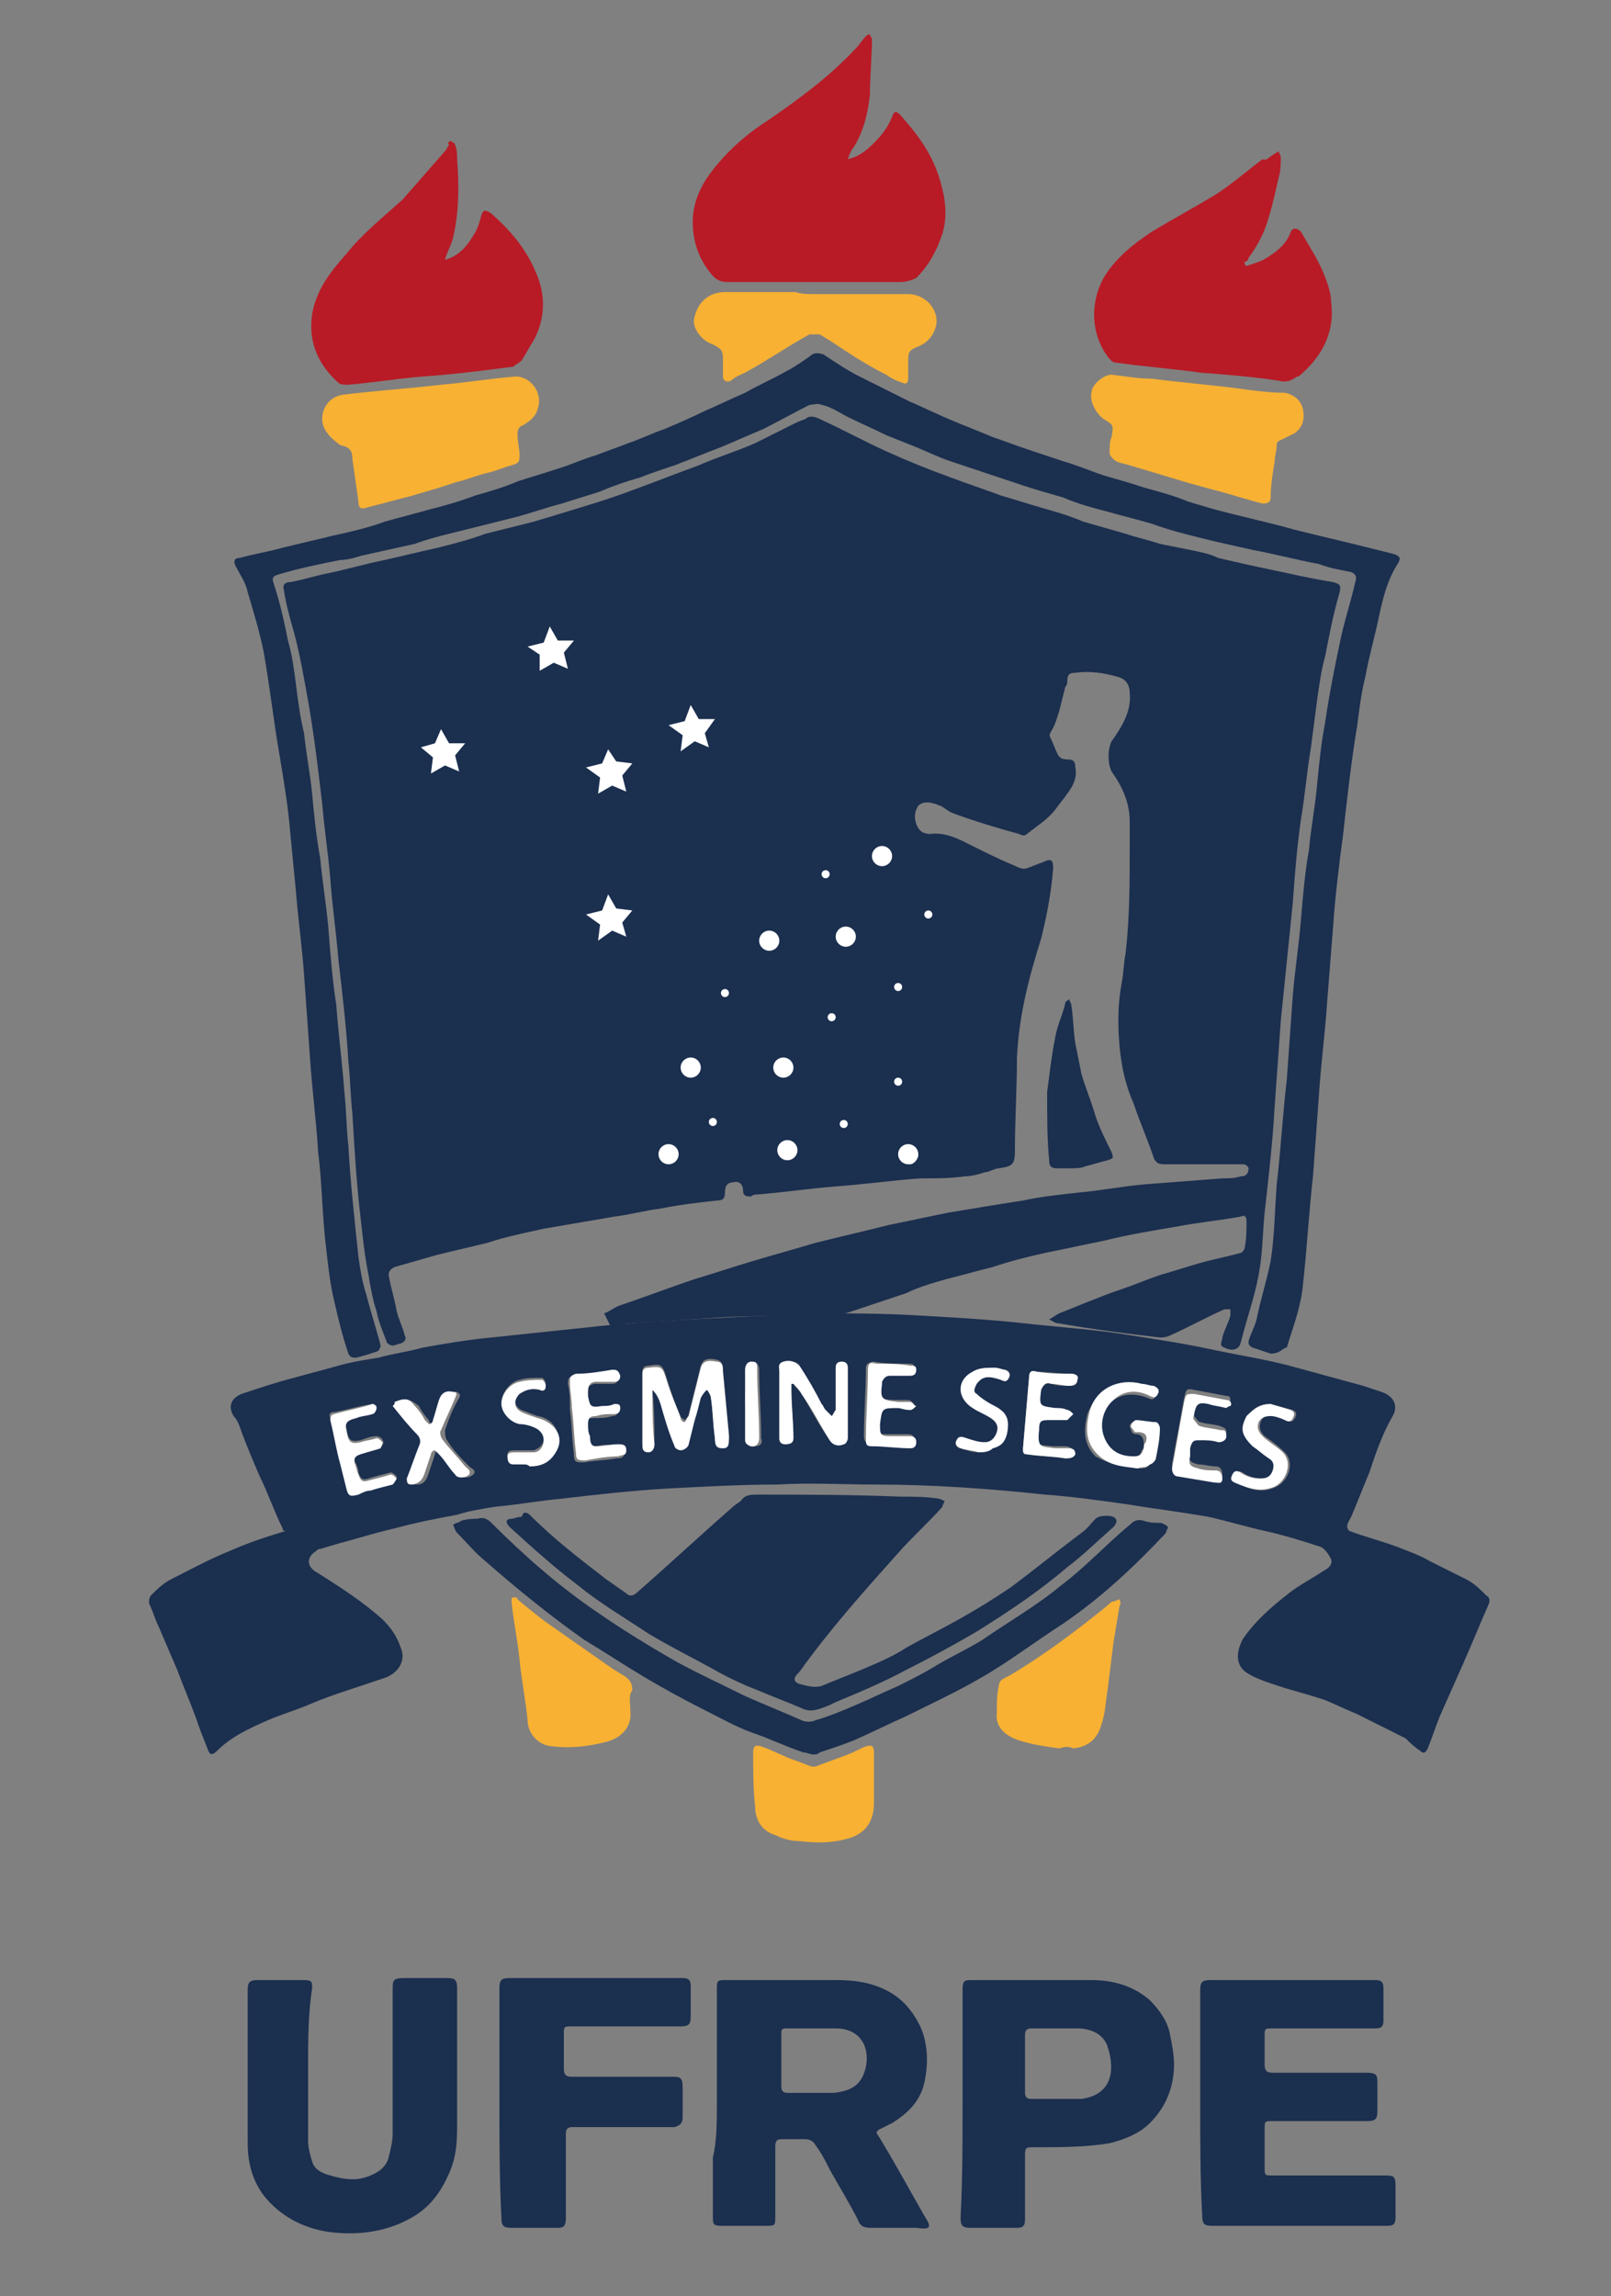 <?xml version="1.0" encoding="utf-8"?>
<!-- Generator: Adobe Illustrator 25.1.0, SVG Export Plug-In . SVG Version: 6.00 Build 0)  -->
<svg version="1.1" id="Layer_1" xmlns="http://www.w3.org/2000/svg" xmlns:xlink="http://www.w3.org/1999/xlink" x="0px" y="0px"
	 viewBox="0 0 80 114" style="enable-background:new 0 0 80 114;" xml:space="preserve">
<rect x="0" y="0" width="80" height="114" fill="#808080" stroke="none"/>
<style type="text/css">
	.st0{fill:#1B2F4F;}
	.st1{fill:#B81B26;}
	.st2{fill:#F8B133;}
	.st3{fill:#FFFFFF;}
</style>
<g>
	<g>
		<path class="st0" d="M30,65.2c0.3-0.1,0.5-0.3,0.8-0.4c1.2-0.4,2.5-0.9,3.7-1.3c1-0.3,1.9-0.6,2.9-0.9c1-0.3,2.1-0.6,3.1-0.9
			c1.2-0.3,2.5-0.6,3.7-0.9c1-0.2,1.9-0.4,2.9-0.6c1.2-0.2,2.4-0.4,3.7-0.6c0.9-0.2,1.9-0.3,2.8-0.4c1.1-0.1,2.1-0.3,3.2-0.4
			c1.3-0.1,2.6-0.2,3.9-0.3c0.3,0,0.6,0,0.9-0.1c0.1,0,0.2,0,0.3-0.1c0.1-0.1,0.1-0.2,0.1-0.3c0-0.1-0.2-0.2-0.2-0.2
			c-0.2,0-0.5,0-0.7,0c-1.1,0-2.2,0-3.3,0c-0.3,0-0.4-0.1-0.5-0.3c-0.3-0.9-0.7-1.8-1-2.7c-0.4-0.9-0.6-1.8-0.7-2.8
			c-0.1-1.1-0.1-2.1,0.1-3.2c0.1-0.5,0.1-1,0.2-1.5c0.2-1.8,0.2-3.5,0.2-5.3c0-0.4,0-0.8,0-1.2c0-1-0.4-1.8-0.9-2.5
			c-0.2-0.4-0.2-1.1,0-1.5c0.5-0.7,1-1.5,0.9-2.4c0-0.4-0.2-0.7-0.6-0.8c-0.7-0.2-1.4-0.3-2.1-0.2c-0.3,0-0.4,0.1-0.4,0.4
			c0,0.1,0,0.2-0.1,0.3c-0.1,0.4-0.2,0.8-0.3,1.2c-0.1,0.3-0.2,0.7-0.4,1c-0.1,0.2-0.1,0.2,0,0.4c0.1,0.2,0.2,0.5,0.3,0.7
			c0.1,0.2,0.2,0.3,0.5,0.3c0.3,0,0.4,0.1,0.4,0.4c0.1,0.5-0.1,0.9-0.4,1.3c-0.2,0.3-0.4,0.5-0.6,0.8c-0.4,0.5-0.9,0.8-1.4,1.2
			c-0.1,0.1-0.2,0.1-0.4,0c-1.1-0.3-2.1-0.6-3.2-1c-0.3-0.1-0.5-0.3-0.7-0.4c-0.1,0-0.2-0.1-0.3-0.1c-0.3-0.1-0.6-0.1-0.8,0.1
			c-0.2,0.3-0.2,0.6-0.1,0.9c0.1,0.3,0.3,0.5,0.7,0.5c0.8-0.1,1.5,0.3,2.1,0.6c0.6,0.3,1.2,0.6,1.9,0.9c0.3,0.1,0.5,0.3,0.8,0.2
			c0.3-0.1,0.5-0.2,0.8-0.3c0.4-0.2,0.5-0.1,0.5,0.3c-0.1,1.2-0.3,2.3-0.6,3.5c-0.6,1.9-1.1,3.8-1.2,5.9c0,1.5-0.1,3.1-0.1,4.6
			c0,0.7-0.1,0.8-0.8,0.9c-0.2,0-0.5,0.2-0.7,0.2c-0.3,0.1-0.7,0.2-1,0.2c-0.7,0.1-1.4,0.1-2.2,0.1c-1.4,0.1-2.8,0.3-4.2,0.4
			c-1.3,0.1-2.6,0.3-3.9,0.4c-0.1,0-0.2,0-0.3,0.1c-0.2,0-0.4,0-0.4-0.3c0-0.3-0.2-0.5-0.5-0.4c-0.3,0-0.4,0.2-0.4,0.5
			c0,0.3-0.1,0.4-0.4,0.4c-0.9,0.1-1.8,0.2-2.8,0.4c-0.8,0.1-1.5,0.3-2.3,0.4c-1.2,0.2-2.3,0.4-3.5,0.6c-0.9,0.2-1.9,0.4-2.8,0.7
			c-0.8,0.2-1.7,0.4-2.5,0.6c-0.7,0.2-1.4,0.4-2.1,0.6c-0.2,0.1-0.3,0.2-0.3,0.4c0.1,0.6,0.3,1.2,0.4,1.8c0.1,0.4,0.3,0.8,0.4,1.2
			c0.1,0.2,0,0.3-0.2,0.4c-0.1,0-0.3,0.1-0.4,0.1c-0.1,0-0.3-0.1-0.3-0.2c-0.2-0.5-0.4-1-0.5-1.5c-0.2-0.6-0.3-1.2-0.4-1.8
			c-0.2-1-0.3-2-0.4-2.9c-0.2-1.7-0.3-3.4-0.4-5.1c-0.1-0.9-0.1-1.7-0.2-2.6c-0.1-1.7-0.3-3.4-0.5-5.1c-0.1-1.3-0.3-2.6-0.4-4
			c-0.1-1.2-0.3-2.5-0.4-3.7c-0.2-1.7-0.4-3.4-0.7-5.1c-0.2-1.1-0.4-2.3-0.7-3.4c-0.2-0.7-0.4-1.4-0.5-2.1c-0.1-0.3,0.1-0.4,0.3-0.4
			c0.6-0.1,1.2-0.3,1.7-0.4c1-0.2,2-0.5,3-0.7c0.9-0.2,1.7-0.4,2.6-0.6c0.8-0.2,1.6-0.4,2.4-0.7c0.8-0.2,1.6-0.4,2.4-0.6
			c0.3-0.1,0.7-0.2,1-0.3c1.3-0.4,2.7-0.8,4-1.3c1.1-0.4,2.1-0.8,3.2-1.2c0.9-0.4,1.9-0.7,2.8-1.1c0.6-0.3,1.2-0.6,1.8-0.9
			c0.2-0.1,0.4-0.2,0.7-0.3c0.2-0.2,0.5-0.1,0.7,0c1.1,0.5,2.2,1.1,3.3,1.6c1.1,0.5,2.1,0.9,3.2,1.3c0.8,0.3,1.7,0.6,2.5,0.9
			c0.7,0.2,1.3,0.4,2,0.6c0.7,0.2,1.4,0.4,2.1,0.7c0.7,0.2,1.4,0.4,2.1,0.6c0.6,0.2,1.1,0.3,1.7,0.5c0.5,0.1,1,0.2,1.5,0.3
			c0.5,0.1,1,0.2,1.4,0.4c0.4,0.1,0.9,0.2,1.3,0.3c0.9,0.2,1.9,0.4,2.8,0.6c0.5,0.1,1,0.2,1.6,0.3c0.4,0.1,0.4,0.2,0.3,0.6
			c-0.3,1-0.5,2.1-0.7,3.1c-0.2,0.7-0.3,1.5-0.4,2.2c-0.1,0.8-0.2,1.5-0.3,2.3c-0.2,1.2-0.3,2.4-0.5,3.6c-0.2,1.4-0.3,2.7-0.4,4.1
			c-0.2,2-0.4,3.9-0.6,5.9c-0.1,1.4-0.2,2.8-0.3,4.2c-0.1,1.8-0.3,3.5-0.5,5.3c-0.1,1-0.1,2.1-0.3,3.1c-0.2,1.1-0.6,2.2-0.9,3.4
			c-0.1,0.3-0.4,0.4-0.8,0.2c-0.3-0.1-0.1-0.3-0.1-0.5c0.1-0.4,0.3-0.7,0.4-1.1c0-0.1,0-0.2,0-0.3c-0.1,0-0.2,0-0.3,0
			c-0.9,0.4-1.8,0.9-2.7,1.3c-0.2,0.1-0.4,0.1-0.5,0.1c-1.7-0.2-3.3-0.4-5-0.7c-0.2,0-0.3-0.1-0.5-0.2c0.2-0.1,0.3-0.2,0.5-0.3
			c0.5-0.2,1-0.4,1.5-0.6c0.5-0.2,1-0.4,1.6-0.6c0.6-0.2,1.3-0.5,1.9-0.7c0.7-0.2,1.3-0.4,2-0.6c0.7-0.2,1.3-0.3,2-0.5
			c0.1,0,0.2-0.2,0.2-0.2c0.1-0.5,0.1-0.9,0.1-1.4c0-0.2-0.1-0.3-0.3-0.2c-1.1,0.2-2.2,0.3-3.2,0.5c-1.2,0.2-2.4,0.4-3.6,0.7
			c-1,0.2-1.9,0.4-2.9,0.6c-0.9,0.2-1.7,0.4-2.6,0.7c-0.8,0.2-1.5,0.4-2.3,0.6c-0.7,0.2-1.4,0.4-2,0.7c-0.6,0.2-1.2,0.4-1.8,0.6
			c-0.3,0.1-0.6,0.2-0.9,0.3c-0.3,0.1-0.6,0.2-0.8,0.2c-1.9,0-3.8,0-5.7,0.1c-1.5,0.1-3.1,0.2-4.6,0.3c-0.2,0-0.3,0.1-0.5,0.1
			c-0.1,0-0.3,0-0.4,0C30,65.2,30,65.2,30,65.2z"/>
		<path class="st0" d="M40.5,65.2c1.7,0,3.3,0,5,0.1c1.8,0.1,3.6,0.2,5.4,0.4c1.8,0.2,3.5,0.3,5.3,0.6c1.3,0.2,2.6,0.4,4,0.7
			c1.4,0.3,2.8,0.5,4.2,0.9c1.1,0.3,2.2,0.6,3.3,0.9c0.3,0.1,0.6,0.2,0.9,0.3c0.6,0.2,0.9,0.7,0.5,1.3c-0.5,0.9-0.8,1.8-1.1,2.7
			c-0.3,0.7-0.6,1.5-0.9,2.2c-0.1,0.2-0.2,0.3-0.2,0.5c0,0.1,0.1,0.2,0.1,0.2c0.8,0.3,1.6,0.5,2.4,0.8c0.5,0.2,1.1,0.4,1.6,0.7
			c0.6,0.3,1.2,0.6,1.8,0.9c0.4,0.2,0.7,0.5,1,0.8c0.2,0.1,0.2,0.3,0.1,0.5c-0.4,0.9-0.8,1.9-1.2,2.8c-0.4,0.9-0.8,1.8-1.2,2.7
			c-0.2,0.5-0.4,1.1-0.6,1.6c-0.1,0.2-0.2,0.3-0.4,0.1c-0.3-0.2-0.5-0.4-0.7-0.6c-0.8-0.4-1.6-0.8-2.4-1.2c-0.5-0.2-1.1-0.5-1.6-0.7
			c-0.6-0.2-1.3-0.4-2-0.6c-0.6-0.2-1.3-0.4-1.8-0.7c-0.7-0.4-0.6-1.1-0.3-1.7c0.6-0.9,1.4-1.6,2.3-2.3c0.5-0.4,1.1-0.7,1.7-1.1
			c0.2-0.1,0.5-0.3,0.4-0.6c-0.1-0.2-0.3-0.5-0.5-0.6c-0.9-0.3-1.9-0.6-2.8-0.8c-0.9-0.2-1.9-0.5-2.8-0.7c-0.6-0.1-1.2-0.2-1.9-0.3
			c-0.7-0.1-1.4-0.2-2-0.3c-1.4-0.2-2.8-0.4-4.2-0.5c-2.8-0.3-5.6-0.5-8.4-0.5c-1.6,0-3.3-0.1-4.9,0c-1.8,0-3.6,0.1-5.5,0.2
			c-1.7,0.1-3.5,0.3-5.2,0.5c-1.1,0.1-2.2,0.3-3.3,0.4c-0.6,0.1-1.3,0.2-1.9,0.4c-1.1,0.2-2.1,0.4-3.2,0.7c-0.9,0.2-1.8,0.5-2.6,0.7
			c-0.3,0.1-0.7,0.2-1,0.3c-0.1,0-0.1,0-0.2,0.1c-0.5,0.3-0.5,0.8,0.1,1.1c1.1,0.7,2.2,1.4,3.2,2.3c0.4,0.4,0.7,0.8,0.9,1.4
			c0.3,0.7-0.2,1.3-0.8,1.5c-0.6,0.2-1.2,0.4-1.8,0.6c-0.6,0.2-1.2,0.4-1.9,0.7c-0.7,0.3-1.4,0.5-2.1,0.8c-0.9,0.4-1.8,0.8-2.5,1.5
			c-0.3,0.3-0.4,0.2-0.5-0.1c-0.2-0.5-0.4-1-0.6-1.6c-0.3-0.8-0.6-1.5-0.9-2.3c-0.3-0.7-0.6-1.4-0.9-2.1c-0.2-0.4-0.3-0.8-0.5-1.2
			c0-0.1,0-0.3,0.1-0.4c0.3-0.3,0.6-0.6,1-0.8c1-0.5,1.9-1,2.9-1.4c0.9-0.4,1.8-0.7,2.8-1C14,76,14.1,76,14,75.8
			c-0.4-0.8-0.7-1.7-1.1-2.5c-0.3-0.7-0.6-1.4-0.9-2.2c-0.1-0.3-0.2-0.6-0.4-0.8c-0.3-0.5-0.1-0.9,0.4-1.1c0.9-0.3,1.8-0.6,2.6-0.8
			c0.7-0.2,1.5-0.4,2.2-0.6c0.7-0.2,1.4-0.3,2-0.4c0.7-0.2,1.5-0.3,2.2-0.5c1.1-0.2,2.3-0.4,3.4-0.5c1.9-0.2,3.8-0.4,5.7-0.6
			c2.1-0.2,4.1-0.3,6.2-0.4C37.9,65.3,39.2,65.3,40.5,65.2C40.5,65.3,40.5,65.3,40.5,65.2z M32.4,69C32.4,69,32.4,69,32.4,69
			c0.2,0.2,0.4,0.4,0.4,0.6c0.3,0.7,0.5,1.4,0.7,2.1c0,0.1,0.2,0.3,0.3,0.2c0.1,0,0.3-0.2,0.4-0.3c0.1-0.4,0.2-0.8,0.3-1.2
			c0.1-0.4,0.2-0.8,0.3-1.1c0-0.1,0.2-0.2,0.3-0.4c0.1,0.1,0.2,0.2,0.2,0.4c0.1,0.7,0.1,1.4,0.2,2c0,0.4,0.1,0.5,0.4,0.5
			c0.3,0,0.3-0.2,0.3-0.6c-0.1-1.1-0.2-2.1-0.3-3.2c0-0.2,0-0.4-0.3-0.5c-0.5-0.1-0.7,0-0.8,0.3c-0.2,0.8-0.4,1.6-0.6,2.4
			c0,0.1-0.1,0.2-0.2,0.3c-0.1-0.1-0.2-0.1-0.2-0.2c-0.3-0.6-0.5-1.3-0.7-1.9c-0.2-0.7-0.3-0.7-0.9-0.6c-0.2,0-0.3,0.1-0.3,0.3
			c0,1.2,0,2.3,0,3.5c0,0.2,0,0.4,0.3,0.4c0.2,0,0.3-0.1,0.3-0.4c0-0.8,0-1.6-0.1-2.5C32.3,69.2,32.4,69.1,32.4,69z M39.3,68.7
			c0,0,0.1,0,0.1,0c0.1,0.2,0.3,0.3,0.4,0.5c0.5,0.8,0.9,1.6,1.4,2.3c0.2,0.3,0.4,0.2,0.7,0.2c0.1,0,0.2-0.2,0.2-0.3
			c0-1.2,0-2.3,0-3.5c0-0.2-0.1-0.3-0.3-0.3c-0.2,0-0.3,0.1-0.3,0.3c0,0.5,0,1,0,1.5c0,0.2,0,0.4,0,0.6c0,0.1-0.1,0.2-0.2,0.3
			c-0.1-0.1-0.2-0.2-0.3-0.3c-0.1-0.1-0.1-0.2-0.2-0.3c-0.4-0.6-0.8-1.3-1.1-1.9c-0.1-0.2-0.5-0.3-0.8-0.2c-0.3,0.1-0.2,0.3-0.2,0.5
			c0,1.1,0,2.2,0,3.3c0,0.2,0.1,0.3,0.3,0.3c0.2,0,0.4-0.1,0.4-0.3c0-0.8-0.1-1.6-0.1-2.4C39.3,69,39.3,68.9,39.3,68.7z M56.5,72.9
			c0.2,0,0.4,0,0.5-0.1c0.1-0.1,0.3-0.2,0.3-0.3c0.1-0.5,0.1-1,0.2-1.5c0-0.1-0.1-0.3-0.2-0.3c-0.3-0.1-0.6-0.1-1-0.1
			c-0.1,0-0.2,0.1-0.2,0.2c0,0.1,0.1,0.2,0.1,0.3c0,0,0.1,0.1,0.2,0.1c0.3,0,0.4,0.2,0.4,0.5c0,0.1,0,0.2-0.1,0.3
			c-0.1,0.3-0.2,0.4-0.5,0.4c-0.6-0.1-1.1-0.3-1.4-0.8c-0.3-0.6-0.2-1.3,0.2-1.8c0.5-0.6,1.2-0.7,2-0.4c0.2,0.1,0.3,0.1,0.4-0.1
			c0.1-0.2,0-0.4-0.2-0.4c-0.2-0.1-0.4-0.1-0.6-0.1c-1.1-0.2-2.2,0.3-2.6,1.4c-0.2,0.8-0.2,1.5,0.4,2.1
			C55.1,72.7,55.8,72.8,56.5,72.9z M19.6,69.6c0,0.1,0.1,0.1,0.1,0.2c0.4,0.5,0.8,0.9,1.2,1.4c0.2,0.2,0.2,0.3,0.1,0.6
			c-0.2,0.5-0.4,1.1-0.6,1.6c-0.1,0.2,0,0.3,0.3,0.3c0.4,0,0.5-0.3,0.6-0.6c0.1-0.3,0.2-0.6,0.3-0.9c0-0.1,0.1-0.2,0.2-0.2
			c0.1,0,0.2,0.1,0.2,0.2c0.3,0.3,0.5,0.7,0.8,1c0.1,0.2,0.5,0.2,0.7,0c0.2-0.2-0.1-0.3-0.2-0.4c-0.4-0.4-0.8-0.8-1.1-1.3
			c-0.1-0.1-0.1-0.4-0.1-0.5c0.2-0.6,0.4-1.1,0.7-1.6c0.1-0.2,0-0.2-0.1-0.3c-0.3,0-0.6,0.1-0.7,0.4c-0.1,0.3-0.2,0.7-0.3,1
			c0,0.1-0.1,0.2-0.2,0.2c-0.1,0-0.2-0.1-0.2-0.2c-0.2-0.2-0.4-0.5-0.5-0.7C20.3,69.4,20.1,69.4,19.6,69.6z M29.6,71.8
			c-0.2,0-0.4-0.1-0.4-0.4c0-0.2,0-0.4-0.1-0.6c0-0.3,0-0.4,0.4-0.4c0.3,0,0.6,0,0.9-0.1c0.2,0,0.3-0.1,0.3-0.3
			c0-0.2-0.2-0.3-0.3-0.2c-0.2,0-0.4,0-0.6,0.1c-0.6,0.1-0.6,0.1-0.7-0.5c0-0.1,0-0.2,0-0.2c0-0.3,0.1-0.4,0.4-0.5
			c0.3,0,0.6,0,0.9,0c0.2,0,0.3-0.1,0.3-0.3c0-0.2-0.1-0.3-0.4-0.3c-0.6,0.1-1.2,0.1-1.8,0.2c-0.2,0-0.3,0.1-0.3,0.4
			c0.1,0.4,0.1,0.8,0.1,1.3c0.1,0.7,0.1,1.4,0.2,2.2c0,0.4,0.1,0.4,0.5,0.4c0.5-0.1,1.1-0.1,1.6-0.2c0.2,0,0.4,0,0.4-0.3
			c0-0.3-0.2-0.3-0.4-0.3C30.3,71.7,30,71.7,29.6,71.8z M60.9,69.9c0.1-0.1,0.2-0.1,0.2-0.3c0-0.2,0-0.3-0.2-0.3
			c-0.5-0.1-1.1-0.2-1.6-0.3c-0.4-0.1-0.4,0-0.5,0.4c-0.2,1.1-0.4,2.2-0.6,3.3c0,0.2,0,0.4,0.3,0.4c0.6,0.1,1.2,0.2,1.8,0.3
			c0.2,0,0.4,0.1,0.4-0.2c0-0.2-0.1-0.4-0.3-0.4c-0.3,0-0.6-0.1-0.9-0.1c-0.4-0.1-0.5-0.2-0.4-0.6c0-0.1,0-0.2,0-0.4
			c0-0.3,0.1-0.4,0.5-0.4c0.3,0,0.6,0.1,0.9,0.1c0.2,0,0.3-0.1,0.4-0.3c0-0.2-0.1-0.2-0.3-0.3c-0.3-0.1-0.7-0.1-1-0.2
			c-0.1,0-0.2-0.2-0.3-0.3c0-0.1,0-0.2,0-0.3c0-0.5,0.2-0.6,0.7-0.5C60.3,69.8,60.5,69.8,60.9,69.9z M18.5,69.7
			c-0.7,0.1-1.3,0.3-1.9,0.4c-0.2,0-0.3,0.1-0.2,0.3c0.2,0.7,0.3,1.4,0.5,2.2c0.1,0.4,0.2,0.8,0.3,1.2c0.1,0.4,0.2,0.4,0.6,0.3
			c0.2-0.1,0.4-0.1,0.6-0.2c0.4-0.1,0.8-0.2,1.1-0.3c0.1,0,0.2-0.2,0.2-0.3c-0.1-0.1-0.2-0.2-0.3-0.2c-0.4,0.1-0.8,0.2-1.1,0.3
			c-0.3,0.1-0.4,0-0.5-0.3c0-0.2-0.1-0.4-0.2-0.6c-0.1-0.3,0-0.4,0.3-0.4c0.3-0.1,0.7-0.1,1-0.3c0.1,0,0.2-0.2,0.1-0.3
			c0-0.1-0.2-0.2-0.3-0.2c-0.3,0-0.5,0.1-0.8,0.2c-0.5,0.1-0.6,0-0.7-0.6c-0.1-0.4,0-0.6,0.5-0.6c0.3,0,0.6-0.1,0.8-0.2
			c0.1,0,0.2-0.2,0.2-0.3C18.8,69.8,18.6,69.8,18.5,69.7z M52.9,72.4c0.2,0,0.4,0,0.4-0.3c0-0.2-0.2-0.3-0.4-0.3c-0.2,0-0.4,0-0.6,0
			c-0.7-0.1-0.9,0.1-0.8-0.9c0.1-0.5,0.1-0.6,0.6-0.5c0.1,0,0.2,0,0.3,0c0.2,0,0.4,0.1,0.5,0c0.1,0,0.2-0.2,0.3-0.3
			C53.2,70.1,53.1,70,53,70c-0.2,0-0.4,0-0.6-0.1c-0.8-0.1-0.8-0.1-0.7-0.9c0,0,0,0,0,0c0-0.3,0.2-0.4,0.5-0.3
			c0.3,0.1,0.6,0.1,0.9,0.1c0.2,0,0.4,0,0.4-0.3c0-0.2-0.1-0.3-0.3-0.3c-0.6,0-1.1-0.1-1.7-0.1c-0.3,0-0.4,0-0.4,0.3
			c-0.1,1.2-0.2,2.3-0.3,3.5c0,0.2,0,0.3,0.2,0.3C51.6,72.3,52.3,72.3,52.9,72.4z M44.6,69.9c0.2,0,0.4,0,0.5,0
			c0.1,0,0.2-0.1,0.3-0.2c-0.1-0.1-0.2-0.2-0.3-0.2c-0.2,0-0.4,0-0.6,0c-0.8,0-0.8-0.1-0.8-0.9c0,0,0,0,0-0.1c0-0.2,0.1-0.3,0.4-0.3
			c0.3,0,0.7,0,1,0c0.2,0,0.3-0.1,0.3-0.3c0-0.2-0.1-0.2-0.3-0.2c-0.6,0-1.2,0-1.7-0.1c-0.2,0-0.4,0.1-0.4,0.3
			c0,1.1-0.1,2.3-0.1,3.4c0,0.2,0.1,0.4,0.3,0.4c0.6,0,1.3,0.1,1.9,0.1c0.2,0,0.3-0.1,0.3-0.3c0-0.2-0.1-0.3-0.3-0.3
			c-0.3,0-0.6,0-1,0c-0.5,0-0.6,0-0.5-0.6C43.8,69.9,43.8,69.9,44.6,69.9z M63.1,69.7C63.1,69.7,63.1,69.7,63.1,69.7
			c-0.5,0-0.9,0.2-1.1,0.6c-0.3,0.5-0.3,0.9,0.3,1.5c0.2,0.2,0.5,0.4,0.8,0.6c0.2,0.2,0.3,0.4,0.2,0.6c-0.1,0.3-0.3,0.4-0.6,0.4
			c-0.4,0-0.7-0.1-1-0.3c-0.2-0.1-0.3-0.1-0.4,0.1c-0.1,0.2,0,0.3,0.1,0.4c0.6,0.3,1.2,0.6,2,0.2c0.6-0.3,0.9-1.2,0.4-1.7
			c-0.3-0.3-0.7-0.6-1-0.8c-0.2-0.2-0.3-0.4-0.2-0.7c0.1-0.3,0.4-0.4,0.6-0.3c0.2,0,0.5,0.1,0.7,0.2c0.2,0.1,0.3,0.1,0.4-0.1
			c0.1-0.2,0.1-0.3-0.1-0.4C63.8,69.9,63.5,69.8,63.1,69.7z M48.6,72.1c0.2-0.1,0.5-0.1,0.7-0.2c0.4-0.1,0.6-0.4,0.7-0.7
			c0.1-0.4,0.1-0.9-0.3-1.2c-0.2-0.1-0.4-0.2-0.5-0.3c-0.3-0.2-0.5-0.3-0.7-0.5c-0.2-0.1-0.1-0.3,0-0.5c0.3-0.4,0.6-0.4,1.2-0.2
			c0.2,0.1,0.3,0.1,0.4-0.1c0.1-0.2,0-0.4-0.2-0.4c-0.2,0-0.4-0.1-0.5-0.1c-0.4,0-0.8,0-1.1,0.2c-0.8,0.4-0.7,1.4,0,1.8
			c0.3,0.2,0.6,0.3,0.9,0.5c0.2,0.1,0.4,0.4,0.3,0.7c-0.1,0.3-0.3,0.5-0.6,0.5c-0.3,0-0.6-0.1-0.9-0.2c-0.2-0.1-0.4-0.1-0.5,0.1
			c-0.1,0.2,0,0.4,0.2,0.4C48,72,48.3,72.1,48.6,72.1z M26,72.7C26,72.7,26,72.7,26,72.7c0.1,0,0.2,0,0.3,0c0.5,0,1-0.2,1.3-0.7
			c0.4-0.9-0.2-1.6-0.9-1.7c-0.3-0.1-0.5-0.2-0.8-0.3c-0.4-0.2-0.4-0.6-0.1-0.9c0.3-0.2,0.6-0.3,1-0.2c0.2,0.1,0.3-0.1,0.3-0.2
			c0-0.1-0.1-0.3-0.2-0.3c-0.4,0-0.8,0-1.1,0.1c-0.5,0.1-0.9,0.7-0.9,1.1c0,0.5,0.4,0.9,0.9,1c0.3,0.1,0.5,0.2,0.8,0.2
			c0.3,0.1,0.5,0.3,0.4,0.6c0,0.3-0.2,0.5-0.5,0.6c-0.3,0-0.6,0-0.9,0c-0.2,0-0.4,0-0.4,0.2c0,0.2,0.1,0.4,0.3,0.4
			C25.7,72.7,25.9,72.7,26,72.7z M37,69.7C37,69.7,37,69.7,37,69.7c0.1,0.6,0.1,1.2,0.1,1.8c0,0.2,0.1,0.4,0.4,0.3
			c0.2,0,0.4-0.1,0.3-0.4c0-1.1-0.1-2.3-0.1-3.4c0-0.2-0.1-0.4-0.3-0.4c-0.3,0-0.3,0.1-0.3,0.4C37,68.6,37,69.2,37,69.7z"/>
		<path class="st0" d="M63.1,67.2c-0.3-0.1-0.6-0.2-0.9-0.3c-0.2-0.1-0.2-0.2-0.2-0.3c0.1-0.4,0.3-0.7,0.4-1.1
			c0.2-1,0.5-1.9,0.7-2.9c0.2-1.3,0.2-2.5,0.3-3.8c0.2-1.7,0.3-3.5,0.5-5.2c0.1-1.4,0.2-2.8,0.3-4.2c0.1-1.2,0.3-2.5,0.4-3.7
			c0.1-1.2,0.2-2.4,0.4-3.5c0.1-1.1,0.3-2.1,0.4-3.2c0.1-1,0.2-2.1,0.4-3.1c0.2-1.4,0.5-2.9,0.8-4.3c0.2-0.9,0.5-1.8,0.7-2.7
			c0.1-0.3,0-0.4-0.2-0.5c-0.5-0.1-1.1-0.2-1.6-0.4c-1.1-0.2-2.2-0.5-3.3-0.7c-0.9-0.2-1.8-0.4-2.6-0.6c-0.8-0.2-1.6-0.4-2.4-0.7
			c-0.7-0.2-1.5-0.4-2.2-0.6c-0.8-0.2-1.5-0.4-2.2-0.7c-0.7-0.2-1.4-0.4-2-0.6c-0.6-0.2-1.2-0.4-1.8-0.6c-0.6-0.2-1.2-0.4-1.8-0.6
			c-0.6-0.2-1.2-0.5-1.7-0.7c-0.5-0.2-1-0.4-1.5-0.6c-0.6-0.3-1.3-0.6-1.9-0.9c-0.4-0.2-0.8-0.5-1.3-0.6c-0.2-0.1-0.4,0-0.6,0
			c-0.8,0.4-1.5,0.8-2.3,1.2c-0.7,0.3-1.4,0.6-2.1,0.9c-0.8,0.3-1.5,0.6-2.3,0.9c-0.6,0.2-1.2,0.4-1.7,0.6c-0.7,0.2-1.3,0.4-2,0.7
			c-0.6,0.2-1.3,0.4-1.9,0.6c-0.8,0.2-1.6,0.5-2.4,0.7c-0.8,0.2-1.6,0.4-2.4,0.6c-0.8,0.2-1.7,0.4-2.5,0.7c-0.9,0.2-1.8,0.4-2.7,0.6
			c-0.3,0.1-0.7,0.2-1,0.2c-1,0.2-2,0.4-3,0.7c-0.4,0.1-0.4,0.2-0.3,0.5c0.3,0.9,0.5,1.8,0.7,2.8c0.2,0.7,0.3,1.4,0.4,2.2
			c0.1,0.8,0.2,1.6,0.4,2.4c0.1,1,0.3,2,0.4,3c0.1,1.1,0.2,2.1,0.4,3.2c0.1,1.1,0.3,2.3,0.4,3.4c0.1,1.3,0.2,2.6,0.4,3.9
			c0.1,1.4,0.3,2.9,0.4,4.3c0.1,0.9,0.1,1.8,0.2,2.7c0.1,1.8,0.3,3.6,0.5,5.5c0.1,0.7,0.2,1.3,0.4,1.9c0.2,0.8,0.5,1.7,0.7,2.5
			c0,0.1-0.1,0.3-0.2,0.3c-0.3,0.1-0.6,0.2-1,0.3c-0.2,0-0.3,0-0.4-0.2c-0.3-0.9-0.5-1.7-0.7-2.6c-0.2-0.8-0.3-1.7-0.4-2.6
			c-0.2-1.6-0.2-3.2-0.4-4.8c-0.1-1.6-0.3-3.1-0.4-4.6c-0.1-1.4-0.2-2.8-0.3-4.2c-0.1-1.4-0.3-2.8-0.4-4.1c-0.1-1-0.2-2.1-0.3-3.1
			c-0.1-1.2-0.3-2.4-0.5-3.6c-0.3-1.7-0.5-3.5-0.8-5.2c-0.2-1-0.5-2-0.8-3c-0.1-0.5-0.4-0.9-0.6-1.3c-0.1-0.2-0.1-0.4,0.2-0.4
			c0.7-0.2,1.4-0.3,2.1-0.5c0.8-0.2,1.7-0.4,2.5-0.6c0.9-0.2,1.8-0.4,2.6-0.7c0.7-0.2,1.5-0.4,2.2-0.6c0.8-0.2,1.5-0.4,2.3-0.7
			c0.7-0.2,1.4-0.4,2.1-0.7c0.6-0.2,1.3-0.4,1.9-0.6c0.7-0.2,1.3-0.5,2-0.7c0.5-0.2,1.1-0.4,1.6-0.6c0.6-0.2,1.2-0.5,1.8-0.7
			c0.7-0.3,1.4-0.6,2-0.9c0.7-0.3,1.3-0.6,2-0.9c0.7-0.4,1.4-0.7,2.1-1.1c0.4-0.2,0.8-0.5,1.1-0.7c0.2-0.2,0.4-0.2,0.7-0.1
			c0.6,0.4,1.2,0.8,1.8,1.1c0.8,0.4,1.6,0.8,2.4,1.2c0.7,0.3,1.3,0.6,2,0.9c0.7,0.3,1.5,0.6,2.2,0.9c0.6,0.2,1.1,0.4,1.7,0.6
			c0.6,0.2,1.2,0.4,1.8,0.6c0.7,0.2,1.4,0.5,2,0.7c0.7,0.2,1.4,0.4,2,0.6c0.7,0.2,1.5,0.4,2.2,0.7c0.3,0.1,0.7,0.2,1,0.3
			c1.4,0.4,2.9,0.7,4.3,1.1c1.2,0.3,2.5,0.6,3.7,0.9c0.4,0.1,0.8,0.2,1.2,0.3c0.3,0.1,0.4,0.2,0.2,0.5c-0.5,0.8-0.7,1.6-0.9,2.5
			c-0.2,1-0.5,2-0.7,3.1c-0.2,0.8-0.3,1.6-0.4,2.4c-0.3,1.8-0.5,3.6-0.7,5.4c-0.2,1.5-0.4,3.1-0.5,4.6c-0.1,1.3-0.2,2.5-0.3,3.8
			c-0.1,1.5-0.3,3-0.4,4.5c-0.1,1.4-0.2,2.8-0.3,4.1c-0.2,1.8-0.3,3.6-0.5,5.4c-0.1,1.1-0.5,2.1-0.8,3.1
			C63.7,66.9,63.6,67.2,63.1,67.2z"/>
		<path class="st0" d="M26.1,75.1c0.1,0,0.2,0.1,0.2,0.1c1.2,1.2,2.5,2.2,3.8,3.2c0.3,0.2,0.7,0.5,1,0.7c0.2,0.2,0.4,0.1,0.6-0.1
			c1.6-1.4,3.1-2.8,4.7-4.2c0.1-0.1,0.3-0.2,0.4-0.3c0.2-0.3,0.5-0.3,0.8-0.3c2.4,0,4.7,0,7.1,0.1c0.6,0,1.3,0,1.9,0.1
			c0.1,0,0.2,0.1,0.3,0.1c0,0.1-0.1,0.2-0.1,0.3c-0.7,0.8-1.5,1.5-2.2,2.3c-1.7,1.9-3.4,3.8-4.9,5.9c0,0-0.1,0.1-0.1,0.1
			c-0.2,0.2-0.2,0.4,0.1,0.5c0.4,0.1,0.7,0.2,1.1,0.1c0.7-0.3,1.5-0.6,2.2-0.9c0.7-0.3,1.4-0.6,2-1c0.9-0.5,1.7-0.9,2.6-1.4
			c0.9-0.5,1.7-1,2.6-1.6c1.2-0.9,2.3-1.8,3.5-2.7c0.3-0.2,0.5-0.5,0.7-0.7c0.2-0.2,0.9-0.2,1,0c0.1,0.1,0,0.3-0.1,0.4
			c-0.8,0.7-1.5,1.4-2.3,2c-1.4,1.2-2.9,2.2-4.5,3.2c-1.2,0.7-2.3,1.3-3.5,1.9c-1.1,0.6-2.3,1.1-3.5,1.6c-0.2,0.1-0.4,0.2-0.7,0.3
			c-0.3,0.1-0.6,0.2-1,0c-0.7-0.3-1.5-0.6-2.2-0.9c-0.8-0.3-1.6-0.7-2.3-1.1c-1.1-0.6-2.1-1.1-3.1-1.7c-1.2-0.8-2.4-1.5-3.5-2.4
			c-1.2-0.9-2.3-1.9-3.4-2.9c-0.2-0.2-0.2-0.4,0.1-0.4c0.1,0,0.3-0.1,0.5-0.1C26,75.1,26,75.1,26.1,75.1z"/>
		<path class="st1" d="M42.1,7.9c0.5-0.1,0.9-0.4,1.3-0.8c0.4-0.4,0.7-0.8,0.9-1.3c0.1-0.3,0.2-0.3,0.4-0.1c0.8,0.9,1.5,1.8,1.9,3
			c0.3,0.9,0.5,1.9,0.2,2.9c-0.3,0.9-0.7,1.6-1.3,2.2C45.3,13.9,45,14,44.7,14c-2.9,0-5.7,0-8.6,0c-0.3,0-0.5-0.1-0.7-0.3
			c-0.7-0.8-1-1.7-1-2.7c0-0.8,0.3-1.6,0.8-2.3c0.8-1.1,1.8-2,2.9-2.7c1.6-1.1,3.1-2.2,4.4-3.6c0.2-0.2,0.3-0.4,0.5-0.6
			c0.1-0.1,0.2-0.1,0.2-0.1c0,0.1,0.1,0.2,0.1,0.2c0,0.9-0.1,1.9-0.1,2.8c-0.1,0.9-0.3,1.8-0.8,2.6C42.3,7.4,42.2,7.6,42.1,7.9
			C42.1,7.8,42.1,7.8,42.1,7.9z"/>
		<path class="st0" d="M35.6,104.4c0-1.9,0-3.7,0-5.6c0-0.5,0-0.5,0.5-0.5c1.8,0,3.6,0,5.4,0c0.9,0,1.7,0.1,2.5,0.5
			c0.8,0.4,1.3,1,1.7,1.8c0.4,0.9,0.4,1.9,0.2,2.8c-0.2,0.9-0.8,1.5-1.6,2c-0.2,0.1-0.4,0.2-0.6,0.3c-0.2,0.1-0.2,0.2-0.1,0.3
			c0.8,1.3,1.5,2.6,2.3,4c0.4,0.6,0.3,0.7-0.4,0.6c-0.8,0-1.5,0-2.3,0c-0.3,0-0.5-0.1-0.6-0.4c-0.4-0.8-0.9-1.6-1.4-2.5
			c-0.2-0.4-0.4-0.8-0.7-1.2c-0.1-0.2-0.3-0.3-0.5-0.3c-0.4,0-0.8,0-1.2,0c-0.3,0-0.3,0.2-0.3,0.4c0,1.1,0,2.3,0,3.4
			c0,0.5,0,0.5-0.5,0.5c-0.7,0-1.5,0-2.2,0c-0.4,0-0.4-0.1-0.4-0.5c0-1,0-1.9,0-2.9C35.6,106.3,35.6,105.3,35.6,104.4
			C35.6,104.4,35.6,104.4,35.6,104.4z M40.4,100.7C40.4,100.7,40.4,100.7,40.4,100.7c-0.4,0-0.9,0-1.3,0c-0.2,0-0.3,0-0.3,0.2
			c0,0.9,0,1.8,0,2.7c0,0.2,0.1,0.3,0.3,0.3c0.8,0,1.5,0,2.3,0c0.9-0.1,1.4-0.4,1.6-1.3c0.2-1-0.3-1.9-1.5-1.9
			C41.1,100.7,40.8,100.7,40.4,100.7z"/>
		<path class="st1" d="M22.1,12.9c0.7-0.2,1.1-0.7,1.4-1.2c0.2-0.3,0.3-0.6,0.4-1c0.1-0.3,0.2-0.3,0.5-0.1c0.9,0.8,1.7,1.7,2.2,2.9
			c0.5,1.1,0.5,2.3-0.1,3.4c-0.2,0.3-0.4,0.7-0.6,1c-0.1,0.1-0.3,0.2-0.4,0.3c-1.5,0.2-3.1,0.4-4.6,0.5c-1.2,0.1-2.4,0.3-3.6,0.4
			c-0.2,0-0.4,0-0.5-0.1c-1-0.9-1.5-2-1.3-3.4c0.2-1.2,0.9-2.1,1.7-3C18,11.6,19,10.8,20,9.9c0.7-0.8,1.4-1.6,2.1-2.4
			c0.1-0.1,0.1-0.2,0.2-0.3C22.2,7.1,22.3,7,22.4,7c0.1,0.1,0.2,0.1,0.2,0.2c0.1,0.2,0.1,0.5,0.1,0.7c0.1,1.3,0.1,2.6-0.2,3.9
			C22.4,12.2,22.2,12.5,22.1,12.9z"/>
		<path class="st1" d="M61.9,13.2c0.3-0.1,0.7-0.2,1-0.4c0.5-0.3,1-0.7,1.2-1.3c0.1-0.2,0.3-0.2,0.5,0c0.4,0.7,0.8,1.3,1.1,2
			c0.2,0.5,0.4,1,0.4,1.5c0.2,1.4-0.4,2.6-1.4,3.5c-0.1,0.1-0.2,0.2-0.3,0.2c-0.3,0.2-0.5,0.3-0.9,0.2c-1.3-0.2-2.6-0.3-3.9-0.4
			c-1.4-0.2-2.8-0.3-4.2-0.5c-0.2,0-0.3-0.2-0.4-0.3c-0.8-1.1-0.9-2.6-0.2-3.9c0.6-1,1.5-1.7,2.4-2.3c1-0.6,2.1-1.2,3.1-1.8
			c0.8-0.5,1.6-1.2,2.4-1.8C62.9,8,63,7.8,63.2,7.7c0.1-0.1,0.2-0.1,0.3-0.2c0,0.1,0.1,0.2,0.1,0.3c0,0.3,0,0.7-0.1,1
			c-0.2,0.9-0.4,1.8-0.7,2.6c-0.2,0.5-0.5,1-0.8,1.4c0,0.1-0.1,0.2-0.2,0.2C61.8,13.2,61.9,13.2,61.9,13.2z"/>
		<path class="st0" d="M59.6,104.4c0-1.9,0-3.8,0-5.6c0-0.4,0.1-0.5,0.5-0.5c2.7,0,5.5,0,8.2,0c0.3,0,0.4,0.1,0.4,0.4
			c0,0.5,0,1.1,0,1.6c0,0.3-0.1,0.4-0.4,0.4c-1.7,0-3.4,0-5.1,0c-0.4,0-0.4,0-0.4,0.4c0,0.5,0,0.9,0,1.4c0,0.3,0.1,0.4,0.4,0.4
			c1.5,0,3.1,0,4.6,0c0.6,0,0.6,0.1,0.6,0.6c0,0.4,0,0.9,0,1.3c0,0.4-0.1,0.5-0.5,0.5c-1.6,0-3.1,0-4.7,0c-0.4,0-0.4,0-0.4,0.4
			c0,0.6,0,1.3,0,1.9c0,0.4,0,0.4,0.4,0.4c1.8,0,3.6,0,5.4,0c0.7,0,0.7,0,0.7,0.7c0,0.5,0,0.9,0,1.4c0,0.3-0.1,0.4-0.4,0.4
			c-2.8,0-5.7,0-8.5,0c-0.1,0-0.2,0-0.2,0c-0.4,0-0.5-0.1-0.5-0.5C59.6,108.2,59.6,106.3,59.6,104.4
			C59.6,104.4,59.6,104.4,59.6,104.4z"/>
		<path class="st0" d="M15.3,102.6c0,1.2,0,2.5,0,3.7c0,0.3,0.1,0.7,0.2,1c0.1,0.4,0.5,0.6,0.9,0.7c0.7,0.2,1.3,0.3,2,0
			c0.5-0.2,0.8-0.5,0.9-0.9c0.1-0.4,0.2-0.8,0.2-1.2c0-2.4,0-4.7,0-7.1c0-0.5,0-0.6,0.6-0.6c0.7,0,1.4,0,2.1,0
			c0.4,0,0.5,0.1,0.5,0.5c0,2.2,0,4.4,0,6.6c0,0.9,0,1.7-0.4,2.6c-0.4,0.9-0.9,1.6-1.7,2.1c-1.3,0.8-2.8,1-4.3,0.8
			c-1.3-0.2-2.4-0.8-3.2-1.8c-0.6-0.8-0.8-1.7-0.8-2.6c0-2.4,0-4.7,0-7.1c0-0.2,0-0.3,0-0.5c0-0.4,0.1-0.5,0.5-0.5
			c0.8,0,1.5,0,2.3,0c0.4,0,0.4,0.1,0.4,0.4C15.3,100,15.3,101.3,15.3,102.6C15.3,102.6,15.3,102.6,15.3,102.6z"/>
		<path class="st0" d="M47.8,104.4c0-1.9,0-3.7,0-5.6c0-0.5,0.1-0.5,0.5-0.5c2,0,4,0,5.9,0c1.1,0,2.1,0.3,2.9,1
			c0.5,0.5,0.9,1.1,1,1.7c0.1,0.5,0.2,1,0.2,1.5c0,1.1-0.4,2.1-1.2,2.9c-0.5,0.5-1.2,0.8-2,1c-1.2,0.2-2.5,0.2-3.7,0.2
			c-0.5,0-0.5,0-0.5,0.5c0,1,0,2,0,3.1c0,0.3-0.1,0.4-0.4,0.4c-0.8,0-1.5,0-2.3,0c-0.4,0-0.5-0.1-0.5-0.5
			C47.8,108.2,47.8,106.3,47.8,104.4z M50.9,102.4C50.9,102.4,50.9,102.4,50.9,102.4c0,0.5,0,1,0,1.5c0,0.2,0.1,0.3,0.3,0.3
			c0.8,0,1.7,0,2.5,0c1.5-0.2,1.7-1.4,1.3-2.6c-0.2-0.6-0.8-0.9-1.5-0.9c-0.8,0-1.6,0-2.3,0c-0.2,0-0.3,0.1-0.3,0.3
			C50.9,101.5,50.9,102,50.9,102.4z"/>
		<path class="st0" d="M24.8,104.4c0-1.9,0-3.8,0-5.7c0-0.4,0.1-0.5,0.5-0.5c2.9,0,5.7,0,8.6,0c0.3,0,0.4,0.1,0.4,0.4
			c0,0.5,0,1,0,1.5c0,0.4-0.1,0.5-0.5,0.5c-1.8,0-3.6,0-5.4,0c-0.4,0-0.4,0-0.4,0.4c0,0.6,0,1.1,0,1.7c0,0.3,0.1,0.4,0.4,0.4
			c1.6,0,3.2,0,4.9,0c0.5,0,0.6,0,0.6,0.6c0,0.5,0,0.9,0,1.4c0,0.3-0.1,0.4-0.4,0.5c-0.2,0-0.5,0-0.7,0c-1.5,0-2.9,0-4.4,0
			c-0.2,0-0.3,0.1-0.3,0.3c0,0.5,0,1,0,1.5c0,0.9,0,1.8,0,2.7c0,0.4-0.1,0.5-0.4,0.5c-0.8,0-1.5,0-2.3,0c-0.4,0-0.5-0.1-0.5-0.5
			C24.8,108.2,24.8,106.3,24.8,104.4z"/>
		<path class="st0" d="M40.4,87.1c-0.2,0-0.3-0.1-0.5-0.1c-0.9-0.3-1.7-0.7-2.6-1c-0.8-0.3-1.5-0.7-2.3-1.1c-1-0.5-2.1-1.1-3.1-1.7
			c-1-0.6-1.9-1.2-2.9-1.8c-1.7-1.2-3.3-2.5-4.9-3.9c-0.5-0.4-0.9-0.9-1.4-1.4c-0.1-0.1-0.1-0.2-0.2-0.4c0.1-0.1,0.3-0.1,0.4-0.2
			c0.3-0.1,0.6-0.1,0.8-0.1c0.3-0.1,0.5,0,0.7,0.2c1.6,1.6,3.3,3.1,5.2,4.4c1.3,0.9,2.6,1.7,4,2.5c1.1,0.6,2.2,1.1,3.4,1.7
			c0.9,0.4,1.9,0.8,2.8,1.2c0.2,0.1,0.5,0.1,0.7,0c0.7-0.2,1.4-0.5,2.1-0.8c0.7-0.3,1.3-0.6,2-0.9c0.6-0.3,1.2-0.6,1.7-0.9
			c0.8-0.5,1.7-0.9,2.5-1.4c1.3-0.9,2.7-1.7,3.9-2.7c1.2-0.9,2.2-2,3.4-3c0.2-0.2,0.4-0.3,0.7-0.2c0.3,0.1,0.5,0.1,0.8,0.1
			c0.1,0,0.3,0.1,0.4,0.2c0,0.1-0.1,0.2-0.1,0.3c-1.6,1.7-3.2,3.2-5.1,4.5c-1.4,0.9-2.7,1.9-4.1,2.7c-1.2,0.7-2.5,1.3-3.7,1.9
			c-0.9,0.4-1.7,0.8-2.6,1.2c-0.5,0.2-1.1,0.4-1.7,0.6C40.6,87.1,40.5,87.1,40.4,87.1z"/>
		<path class="st2" d="M16,20.8c0-0.6,0.4-1.1,1-1.2c1.6-0.2,3.2-0.3,4.9-0.5c1.2-0.1,2.4-0.3,3.6-0.4c0.8-0.1,1.5,0.8,1.2,1.6
			c-0.1,0.4-0.4,0.6-0.7,0.8c-0.3,0.1-0.3,0.3-0.3,0.5c0,0.3,0.1,0.7,0.1,1c0,0.4-0.1,0.4-0.4,0.5c-0.4,0.1-0.8,0.3-1.3,0.4
			c-0.4,0.1-0.9,0.3-1.3,0.4c-0.4,0.1-0.9,0.3-1.3,0.4c-0.3,0.1-0.7,0.2-1,0.3c-0.8,0.2-1.5,0.4-2.3,0.6c-0.3,0.1-0.4,0-0.4-0.3
			c-0.1-0.7-0.2-1.4-0.3-2.1c0-0.4-0.1-0.6-0.6-0.7C16.5,21.8,16,21.4,16,20.8z"/>
		<path class="st2" d="M55.2,18.6c0.8,0.1,1.4,0.2,2,0.2c1.5,0.2,2.9,0.3,4.4,0.5c0.7,0.1,1.5,0.2,2.2,0.2c0.5,0.1,0.8,0.4,0.9,0.8
			c0.1,0.5,0,0.9-0.4,1.2c-0.2,0.1-0.4,0.2-0.6,0.3c-0.2,0.1-0.3,0.1-0.3,0.3c0,0.3-0.1,0.5-0.1,0.8c-0.1,0.6-0.2,1.2-0.2,1.8
			c0,0.2-0.1,0.3-0.4,0.3c-0.8-0.2-1.7-0.5-2.5-0.7c-0.4-0.1-0.7-0.2-1.1-0.3c-1-0.3-2-0.6-3-0.9c-0.3-0.1-0.6-0.1-0.8-0.3
			c-0.1-0.1-0.2-0.2-0.2-0.3c0-0.3,0-0.6,0.1-0.8c0.1-0.6,0.1-0.6-0.4-0.9c-0.4-0.3-0.7-0.9-0.6-1.3C54.2,19.1,54.8,18.6,55.2,18.6z
			"/>
		<path class="st2" d="M40.5,14.6c1.5,0,3.1,0,4.6,0c0.8,0,1.5,0.7,1.4,1.5c-0.1,0.5-0.4,0.9-0.9,1.1c-0.5,0.2-0.5,0.3-0.5,0.8
			c0,0.3,0,0.5,0,0.8c0,0.2-0.1,0.3-0.3,0.2c-0.3-0.1-0.5-0.2-0.8-0.4c-1-0.5-1.9-1.1-2.8-1.7c-0.2-0.1-0.3-0.2-0.5-0.3
			c-0.2,0-0.4,0-0.5,0c-1.1,0.6-2.1,1.3-3.2,1.9c-0.2,0.1-0.5,0.2-0.7,0.4c-0.2,0.1-0.4,0-0.4-0.2c0-0.3,0-0.6,0-0.9
			c0-0.4-0.1-0.5-0.5-0.7c-0.6-0.2-1.1-0.9-0.9-1.4c0.2-0.8,0.8-1.2,1.5-1.2c1.2,0,2.3,0,3.5,0C39.8,14.6,40.1,14.6,40.5,14.6z"/>
		<path class="st2" d="M31.3,84.9c0.1,0.8-0.4,1.4-1.3,1.6c-0.8,0.2-1.7,0.3-2.5,0.2c-0.7,0-1.3-0.6-1.3-1.3c-0.1-1-0.3-2-0.4-3
			c-0.1-1-0.3-1.9-0.4-2.9c0-0.1,0-0.2,0.1-0.2c0.1,0,0.2,0,0.2,0.1c0.6,0.5,1.2,1,1.8,1.4c1,0.7,2,1.4,3,2.1
			c0.2,0.1,0.3,0.2,0.5,0.3c0.3,0.2,0.4,0.4,0.4,0.7C31.2,84.2,31.3,84.5,31.3,84.9z"/>
		<path class="st2" d="M52.6,86.8c-0.7-0.1-1.4-0.2-2-0.4c-0.6-0.2-1.2-0.6-1.1-1.4c0-0.4,0-0.9,0.1-1.3c0-0.3,0.3-0.4,0.5-0.5
			c1.7-1,3.3-2.2,4.9-3.5c0.1-0.1,0.2-0.2,0.3-0.2c0.1,0,0.2-0.1,0.3-0.1c0,0.1,0.1,0.2,0,0.3c-0.1,0.6-0.2,1.2-0.3,1.8
			c-0.1,0.8-0.2,1.6-0.3,2.4c-0.1,0.6-0.1,1.1-0.3,1.7c-0.2,0.7-0.6,1.1-1.4,1.2C53.1,86.7,52.9,86.7,52.6,86.8
			C52.7,86.7,52.6,86.8,52.6,86.8z"/>
		<path class="st2" d="M43.4,87.7c0,0.6,0,1.2,0,1.8c0,1-0.5,1.6-1.4,1.8c-0.7,0.2-1.5,0.2-2.3,0.1c-0.4,0-0.8-0.1-1.2-0.3
			c-0.7-0.2-1-0.8-1-1.4c-0.1-0.9-0.1-1.8-0.1-2.7c0-0.3,0.1-0.4,0.4-0.3c0.6,0.2,1.1,0.5,1.7,0.7c0.3,0.1,0.5,0.2,0.8,0.3
			c0.1,0,0.1,0,0.2,0c0.5-0.2,1.1-0.4,1.6-0.6c0.3-0.1,0.6-0.3,0.9-0.4c0.3-0.1,0.4,0,0.4,0.3C43.4,87.2,43.4,87.5,43.4,87.7
			C43.4,87.7,43.4,87.7,43.4,87.7z"/>
		<path class="st0" d="M52,54.2c0.1-0.7,0.2-1.7,0.4-2.7c0.1-0.6,0.4-1.2,0.5-1.7c0-0.1,0.1-0.1,0.2-0.2c0,0.1,0.1,0.2,0.1,0.3
			c0.1,0.6,0.1,1.3,0.2,1.9c0.1,0.5,0.2,1,0.3,1.5c0.2,0.7,0.5,1.4,0.7,2.1c0.2,0.6,0.5,1.2,0.8,1.8c0.1,0.3,0.1,0.3-0.2,0.4
			c-0.4,0.1-0.7,0.2-1.1,0.3C53.7,58,53.4,58,53.1,58c-0.2,0-0.4,0-0.6,0c-0.3,0-0.4-0.1-0.4-0.4C52,56.6,52,55.6,52,54.2z"/>
		<path class="st3" d="M44.7,57.3c0-0.3,0.1-0.4,0.4-0.4c0.2,0,0.5,0.2,0.5,0.4c0,0.2-0.2,0.5-0.4,0.5
			C44.9,57.8,44.7,57.6,44.7,57.3z"/>
		<path class="st3" d="M32.4,69c0,0.1,0,0.1,0,0.2c0,0.8,0,1.6,0.1,2.5c0,0.2-0.1,0.4-0.3,0.4c-0.3,0-0.3-0.2-0.3-0.4
			c0-1.2,0-2.3,0-3.5c0-0.2,0.1-0.3,0.3-0.3c0.7-0.1,0.7,0,0.9,0.6c0.2,0.7,0.5,1.3,0.7,1.9c0,0.1,0.1,0.2,0.2,0.2
			c0.1-0.1,0.1-0.2,0.2-0.3c0.2-0.8,0.4-1.6,0.6-2.4c0.1-0.3,0.3-0.4,0.8-0.3c0.3,0,0.3,0.3,0.3,0.5c0.1,1.1,0.2,2.1,0.3,3.2
			c0,0.4,0,0.6-0.3,0.6c-0.3,0-0.4-0.1-0.4-0.5c-0.1-0.7-0.1-1.4-0.2-2c0-0.1-0.1-0.3-0.2-0.4c-0.1,0.1-0.2,0.2-0.3,0.4
			c-0.1,0.4-0.2,0.8-0.3,1.1c-0.1,0.4-0.2,0.8-0.3,1.2c0,0.1-0.2,0.3-0.4,0.3c-0.1,0-0.3-0.1-0.3-0.2c-0.3-0.7-0.5-1.4-0.7-2.1
			C32.7,69.4,32.6,69.2,32.4,69C32.4,69,32.4,69,32.4,69z"/>
		<path class="st3" d="M39.3,68.7c0,0.1,0,0.2,0,0.3c0,0.8,0.1,1.6,0.1,2.4c0,0.2-0.1,0.3-0.4,0.3c-0.2,0-0.3-0.1-0.3-0.3
			c0-1.1,0-2.2,0-3.3c0-0.2-0.1-0.4,0.2-0.5c0.3-0.1,0.6,0,0.8,0.2c0.4,0.6,0.8,1.3,1.1,1.9c0.1,0.1,0.1,0.2,0.2,0.3
			c0.1,0.1,0.2,0.2,0.3,0.3c0.1-0.1,0.1-0.2,0.2-0.3c0-0.2,0-0.4,0-0.6c0-0.5,0-1,0-1.5c0-0.2,0.1-0.3,0.3-0.3
			c0.2,0,0.3,0.1,0.3,0.3c0,1.2,0,2.3,0,3.5c0,0.1-0.1,0.3-0.2,0.3c-0.2,0.1-0.5,0.1-0.7-0.2c-0.5-0.8-0.9-1.6-1.4-2.3
			c-0.1-0.2-0.3-0.4-0.4-0.5C39.4,68.7,39.3,68.7,39.3,68.7z"/>
		<path class="st3" d="M56.5,72.9c-0.7-0.1-1.4-0.1-2-0.7c-0.6-0.6-0.6-1.3-0.4-2.1c0.3-1.2,1.5-1.7,2.6-1.4c0.2,0,0.4,0.1,0.6,0.1
			c0.2,0.1,0.3,0.2,0.2,0.4c-0.1,0.2-0.2,0.2-0.4,0.1c-0.8-0.4-1.5-0.2-2,0.4c-0.4,0.5-0.5,1.2-0.2,1.8c0.3,0.6,0.8,0.8,1.4,0.8
			c0.3,0,0.4-0.1,0.5-0.4c0-0.1,0-0.2,0.1-0.3c0.1-0.3,0-0.5-0.4-0.5c-0.1,0-0.2,0-0.2-0.1c-0.1-0.1-0.2-0.2-0.1-0.3
			c0-0.1,0.2-0.2,0.2-0.2c0.3,0,0.7,0.1,1,0.1c0.1,0,0.2,0.2,0.2,0.3c0,0.5-0.1,1-0.2,1.5c0,0.1-0.2,0.3-0.3,0.3
			C56.9,72.9,56.7,72.8,56.5,72.9z"/>
		<path class="st3" d="M19.6,69.6c0.5-0.2,0.7-0.2,1,0.2c0.2,0.2,0.4,0.5,0.5,0.7c0.1,0.1,0.2,0.2,0.2,0.2c0.1,0,0.2-0.1,0.2-0.2
			c0.1-0.3,0.2-0.7,0.3-1c0.1-0.3,0.3-0.5,0.7-0.4c0.2,0,0.2,0.1,0.1,0.3c-0.2,0.5-0.5,1.1-0.7,1.6c-0.1,0.1,0,0.4,0.1,0.5
			c0.3,0.4,0.7,0.8,1.1,1.3c0.1,0.1,0.3,0.2,0.2,0.4c-0.2,0.2-0.6,0.2-0.7,0c-0.3-0.3-0.5-0.7-0.8-1c-0.1-0.1-0.2-0.2-0.2-0.2
			c-0.1,0-0.2,0.1-0.2,0.2c-0.1,0.3-0.2,0.6-0.3,0.9c-0.1,0.3-0.2,0.5-0.6,0.6c-0.2,0-0.3,0-0.3-0.3c0.2-0.5,0.4-1.1,0.6-1.6
			c0.1-0.2,0.1-0.4-0.1-0.6c-0.4-0.4-0.8-0.9-1.2-1.4C19.6,69.7,19.6,69.7,19.6,69.6z"/>
		<path class="st3" d="M29.6,71.8c0.4,0,0.7-0.1,1.1-0.1c0.2,0,0.4,0,0.4,0.3c0,0.3-0.2,0.2-0.4,0.3c-0.5,0-1.1,0.1-1.6,0.2
			c-0.4,0-0.5,0-0.5-0.4c-0.1-0.7-0.1-1.4-0.2-2.2c0-0.4-0.1-0.8-0.1-1.3c0-0.2,0-0.3,0.3-0.4c0.6,0,1.2-0.1,1.8-0.2
			c0.2,0,0.3,0,0.4,0.3c0,0.2-0.1,0.3-0.3,0.3c-0.3,0-0.6,0-0.9,0c-0.3,0-0.4,0.2-0.4,0.5c0,0.1,0,0.2,0,0.2
			c0.1,0.5,0.1,0.6,0.7,0.5c0.2,0,0.4,0,0.6-0.1c0.2,0,0.3,0,0.3,0.2c0,0.2-0.1,0.3-0.3,0.3c-0.3,0-0.6,0-0.9,0.1
			c-0.3,0-0.4,0.1-0.4,0.4c0,0.2,0,0.4,0.1,0.6C29.3,71.7,29.4,71.8,29.6,71.8z"/>
		<path class="st3" d="M60.9,69.9c-0.4-0.1-0.6-0.1-0.9-0.2c-0.5-0.1-0.6,0-0.7,0.5c0,0.1-0.1,0.2,0,0.3c0.1,0.1,0.2,0.3,0.3,0.3
			c0.3,0.1,0.6,0.1,1,0.2c0.2,0,0.3,0,0.3,0.3c0,0.2-0.2,0.3-0.4,0.3c-0.3-0.1-0.6-0.1-0.9-0.1c-0.3,0-0.4,0-0.5,0.4
			c0,0.1,0,0.2,0,0.4c-0.1,0.4,0,0.5,0.4,0.6c0.3,0.1,0.6,0.1,0.9,0.1c0.2,0,0.3,0.2,0.3,0.4c0,0.3-0.2,0.2-0.4,0.2
			c-0.6-0.1-1.2-0.2-1.8-0.3c-0.2,0-0.3-0.2-0.3-0.4c0.2-1.1,0.4-2.2,0.6-3.3c0.1-0.4,0.1-0.4,0.5-0.4c0.5,0.1,1.1,0.2,1.6,0.3
			c0.2,0,0.3,0.2,0.2,0.3C61.1,69.8,61,69.8,60.9,69.9z"/>
		<path class="st3" d="M18.5,69.7c0.1,0,0.2,0.1,0.2,0.2c0,0.1-0.1,0.3-0.2,0.3c-0.3,0.1-0.6,0.1-0.8,0.2c-0.4,0.1-0.6,0.2-0.5,0.6
			c0.1,0.6,0.2,0.7,0.7,0.6c0.3-0.1,0.5-0.1,0.8-0.2c0.1,0,0.2,0.1,0.3,0.2c0,0.1-0.1,0.3-0.1,0.3c-0.3,0.1-0.7,0.2-1,0.3
			c-0.3,0.1-0.3,0.2-0.3,0.4c0.1,0.2,0.1,0.4,0.2,0.6c0.1,0.3,0.2,0.4,0.5,0.3c0.4-0.1,0.8-0.2,1.1-0.3c0.1,0,0.2,0.1,0.3,0.2
			c0,0-0.1,0.2-0.2,0.3c-0.4,0.1-0.8,0.2-1.1,0.3c-0.2,0-0.4,0.1-0.6,0.2c-0.4,0.1-0.5,0.1-0.6-0.3c-0.1-0.4-0.2-0.8-0.3-1.2
			c-0.2-0.7-0.3-1.4-0.5-2.2c0-0.2,0.1-0.3,0.2-0.3C17.3,70,17.9,69.9,18.5,69.7z"/>
		<path class="st3" d="M52.9,72.4c-0.6-0.1-1.2-0.1-1.9-0.2c-0.2,0-0.2-0.1-0.2-0.3c0.1-1.2,0.2-2.3,0.3-3.5c0-0.3,0.1-0.4,0.4-0.3
			c0.6,0.1,1.1,0.1,1.7,0.1c0.2,0,0.4,0.1,0.3,0.3c0,0.2-0.2,0.3-0.4,0.3c-0.3,0-0.6-0.1-0.9-0.1c-0.3-0.1-0.4,0.1-0.5,0.3
			c0,0,0,0,0,0c-0.1,0.8-0.1,0.8,0.7,0.9c0.2,0,0.4,0,0.6,0.1c0.1,0,0.2,0.1,0.3,0.2c-0.1,0.1-0.2,0.2-0.3,0.3c-0.2,0-0.3,0-0.5,0
			c-0.1,0-0.2,0-0.3,0c-0.5,0-0.6,0-0.6,0.5c-0.1,0.9,0.1,0.8,0.8,0.9c0.2,0,0.4,0,0.6,0c0.2,0,0.4,0,0.4,0.3
			C53.3,72.4,53.1,72.4,52.9,72.4z"/>
		<path class="st3" d="M44.6,69.9c-0.8,0-0.8,0-0.9,0.8c0,0.5,0,0.6,0.5,0.6c0.3,0,0.6,0,1,0c0.2,0,0.3,0.1,0.3,0.3
			c0,0.2-0.1,0.3-0.3,0.3c-0.6,0-1.3-0.1-1.9-0.1c-0.3,0-0.3-0.1-0.3-0.4c0-1.1,0.1-2.3,0.1-3.4c0-0.3,0.1-0.4,0.4-0.3
			c0.6,0,1.2,0,1.7,0.1c0.2,0,0.3,0,0.3,0.2c0,0.2-0.1,0.3-0.3,0.3c-0.3,0-0.7,0-1,0c-0.2,0-0.3,0.1-0.4,0.3c0,0,0,0,0,0.1
			c-0.1,0.8,0,0.8,0.8,0.9c0.2,0,0.4,0,0.6,0c0.1,0,0.2,0.2,0.3,0.2c-0.1,0.1-0.2,0.2-0.3,0.2C44.9,70,44.7,69.9,44.6,69.9z"/>
		<path class="st3" d="M63.1,69.7c0.3,0.1,0.7,0.2,1,0.3c0.2,0.1,0.2,0.2,0.1,0.4c-0.1,0.2-0.2,0.2-0.4,0.1
			c-0.2-0.1-0.5-0.2-0.7-0.2c-0.3,0-0.5,0.1-0.6,0.3c-0.1,0.3,0,0.5,0.2,0.7c0.3,0.3,0.7,0.5,1,0.8c0.5,0.5,0.2,1.4-0.4,1.7
			c-0.7,0.3-1.3,0.1-2-0.2c-0.2-0.1-0.2-0.2-0.1-0.4c0.1-0.2,0.2-0.2,0.4-0.1c0.3,0.2,0.6,0.3,1,0.3c0.3,0,0.5-0.1,0.6-0.4
			c0.1-0.3,0-0.5-0.2-0.6c-0.3-0.2-0.5-0.4-0.8-0.6c-0.6-0.6-0.6-0.9-0.3-1.5C62.3,69.9,62.6,69.7,63.1,69.7
			C63.1,69.7,63.1,69.7,63.1,69.7z"/>
		<path class="st3" d="M48.6,72.1c-0.3-0.1-0.6-0.1-0.9-0.2c-0.2-0.1-0.3-0.2-0.2-0.4c0.1-0.2,0.2-0.2,0.5-0.1
			c0.3,0.1,0.6,0.2,0.9,0.2c0.3,0,0.5-0.2,0.6-0.5c0.1-0.3,0-0.5-0.3-0.7c-0.3-0.2-0.6-0.3-0.9-0.5c-0.8-0.5-0.8-1.4,0-1.8
			c0.3-0.2,0.7-0.2,1.1-0.2c0.2,0,0.4,0.1,0.5,0.1c0.2,0.1,0.3,0.2,0.2,0.4c-0.1,0.2-0.2,0.2-0.4,0.1c-0.6-0.2-0.9-0.2-1.2,0.2
			c-0.1,0.2-0.2,0.4,0,0.5c0.2,0.2,0.5,0.4,0.7,0.5c0.2,0.1,0.4,0.2,0.5,0.3c0.4,0.3,0.4,0.7,0.3,1.2c-0.1,0.4-0.3,0.6-0.7,0.7
			C49.1,72.1,48.8,72.1,48.6,72.1z"/>
		<path class="st3" d="M26,72.7c-0.2,0-0.3,0-0.5,0c-0.2,0-0.3-0.1-0.3-0.4c0-0.2,0.2-0.2,0.4-0.2c0.3,0,0.6,0,0.9,0
			c0.3,0,0.5-0.3,0.5-0.6c0-0.3-0.2-0.5-0.4-0.6c-0.2-0.1-0.5-0.2-0.8-0.2c-0.5-0.1-0.9-0.6-0.9-1c0-0.5,0.4-1,0.9-1.1
			c0.4-0.1,0.8-0.1,1.1-0.1c0.1,0,0.2,0.2,0.2,0.3c0,0.2-0.1,0.3-0.3,0.2c-0.4-0.1-0.7,0-1,0.2c-0.3,0.3-0.3,0.7,0.1,0.9
			c0.2,0.1,0.5,0.2,0.8,0.3c0.8,0.2,1.4,0.9,0.9,1.7c-0.3,0.5-0.7,0.7-1.3,0.7C26.2,72.7,26.1,72.7,26,72.7C26,72.7,26,72.7,26,72.7
			z"/>
		<path class="st3" d="M37,69.7c0-0.6,0-1.1,0-1.7c0-0.2,0.1-0.4,0.3-0.4c0.3,0,0.3,0.1,0.3,0.4c0,1.1,0.1,2.3,0.1,3.4
			c0,0.2-0.1,0.4-0.3,0.4c-0.2,0-0.4-0.1-0.4-0.3C37,70.9,37,70.3,37,69.7C37,69.7,37,69.7,37,69.7z"/>
	</g>
	<polygon class="st3" points="27.3,31.1 27.7,31.8 28.5,31.8 28,32.4 28.2,33.2 27.5,32.9 26.8,33.3 26.8,32.5 26.2,32.1 27,31.9 	
		"/>
	<polygon class="st3" points="21.9,36.2 22.3,36.9 23.1,36.9 22.6,37.5 22.8,38.3 22.1,38 21.4,38.4 21.5,37.6 20.9,37.1 21.6,36.9 
			"/>
	<polygon class="st3" points="30.2,37.2 30.6,37.8 31.4,37.9 30.9,38.5 31.1,39.3 30.4,39 29.7,39.4 29.8,38.6 29.1,38.1 29.9,37.9 
			"/>
	<polygon class="st3" points="34.3,35 34.7,35.7 35.5,35.7 35,36.4 35.2,37.1 34.5,36.8 33.8,37.3 33.9,36.5 33.2,36 34,35.8 	"/>
	<polygon class="st3" points="30.2,44.4 30.6,45.1 31.4,45.2 30.9,45.8 31.1,46.5 30.4,46.2 29.7,46.7 29.8,45.9 29.1,45.4 
		29.9,45.2 	"/>
	<circle class="st3" cx="43.8" cy="42.5" r="0.5"/>
	<circle class="st3" cx="42" cy="46.5" r="0.5"/>
	<circle class="st3" cx="38.2" cy="46.7" r="0.5"/>
	<circle class="st3" cx="38.9" cy="53" r="0.5"/>
	<circle class="st3" cx="34.3" cy="53" r="0.5"/>
	<circle class="st3" cx="33.2" cy="57.3" r="0.5"/>
	<circle class="st3" cx="45.1" cy="57.3" r="0.5"/>
	<circle class="st3" cx="39.1" cy="57.1" r="0.5"/>
	<circle class="st3" cx="41" cy="43.4" r="0.2"/>
	<circle class="st3" cx="36" cy="49.3" r="0.2"/>
	<circle class="st3" cx="41.3" cy="50.5" r="0.2"/>
	<circle class="st3" cx="44.6" cy="49" r="0.2"/>
	<circle class="st3" cx="44.6" cy="53.7" r="0.2"/>
	<circle class="st3" cx="41.9" cy="55.8" r="0.2"/>
	<circle class="st3" cx="35.4" cy="55.7" r="0.2"/>
	<circle class="st3" cx="46.1" cy="45.4" r="0.2"/>
</g>
</svg>
